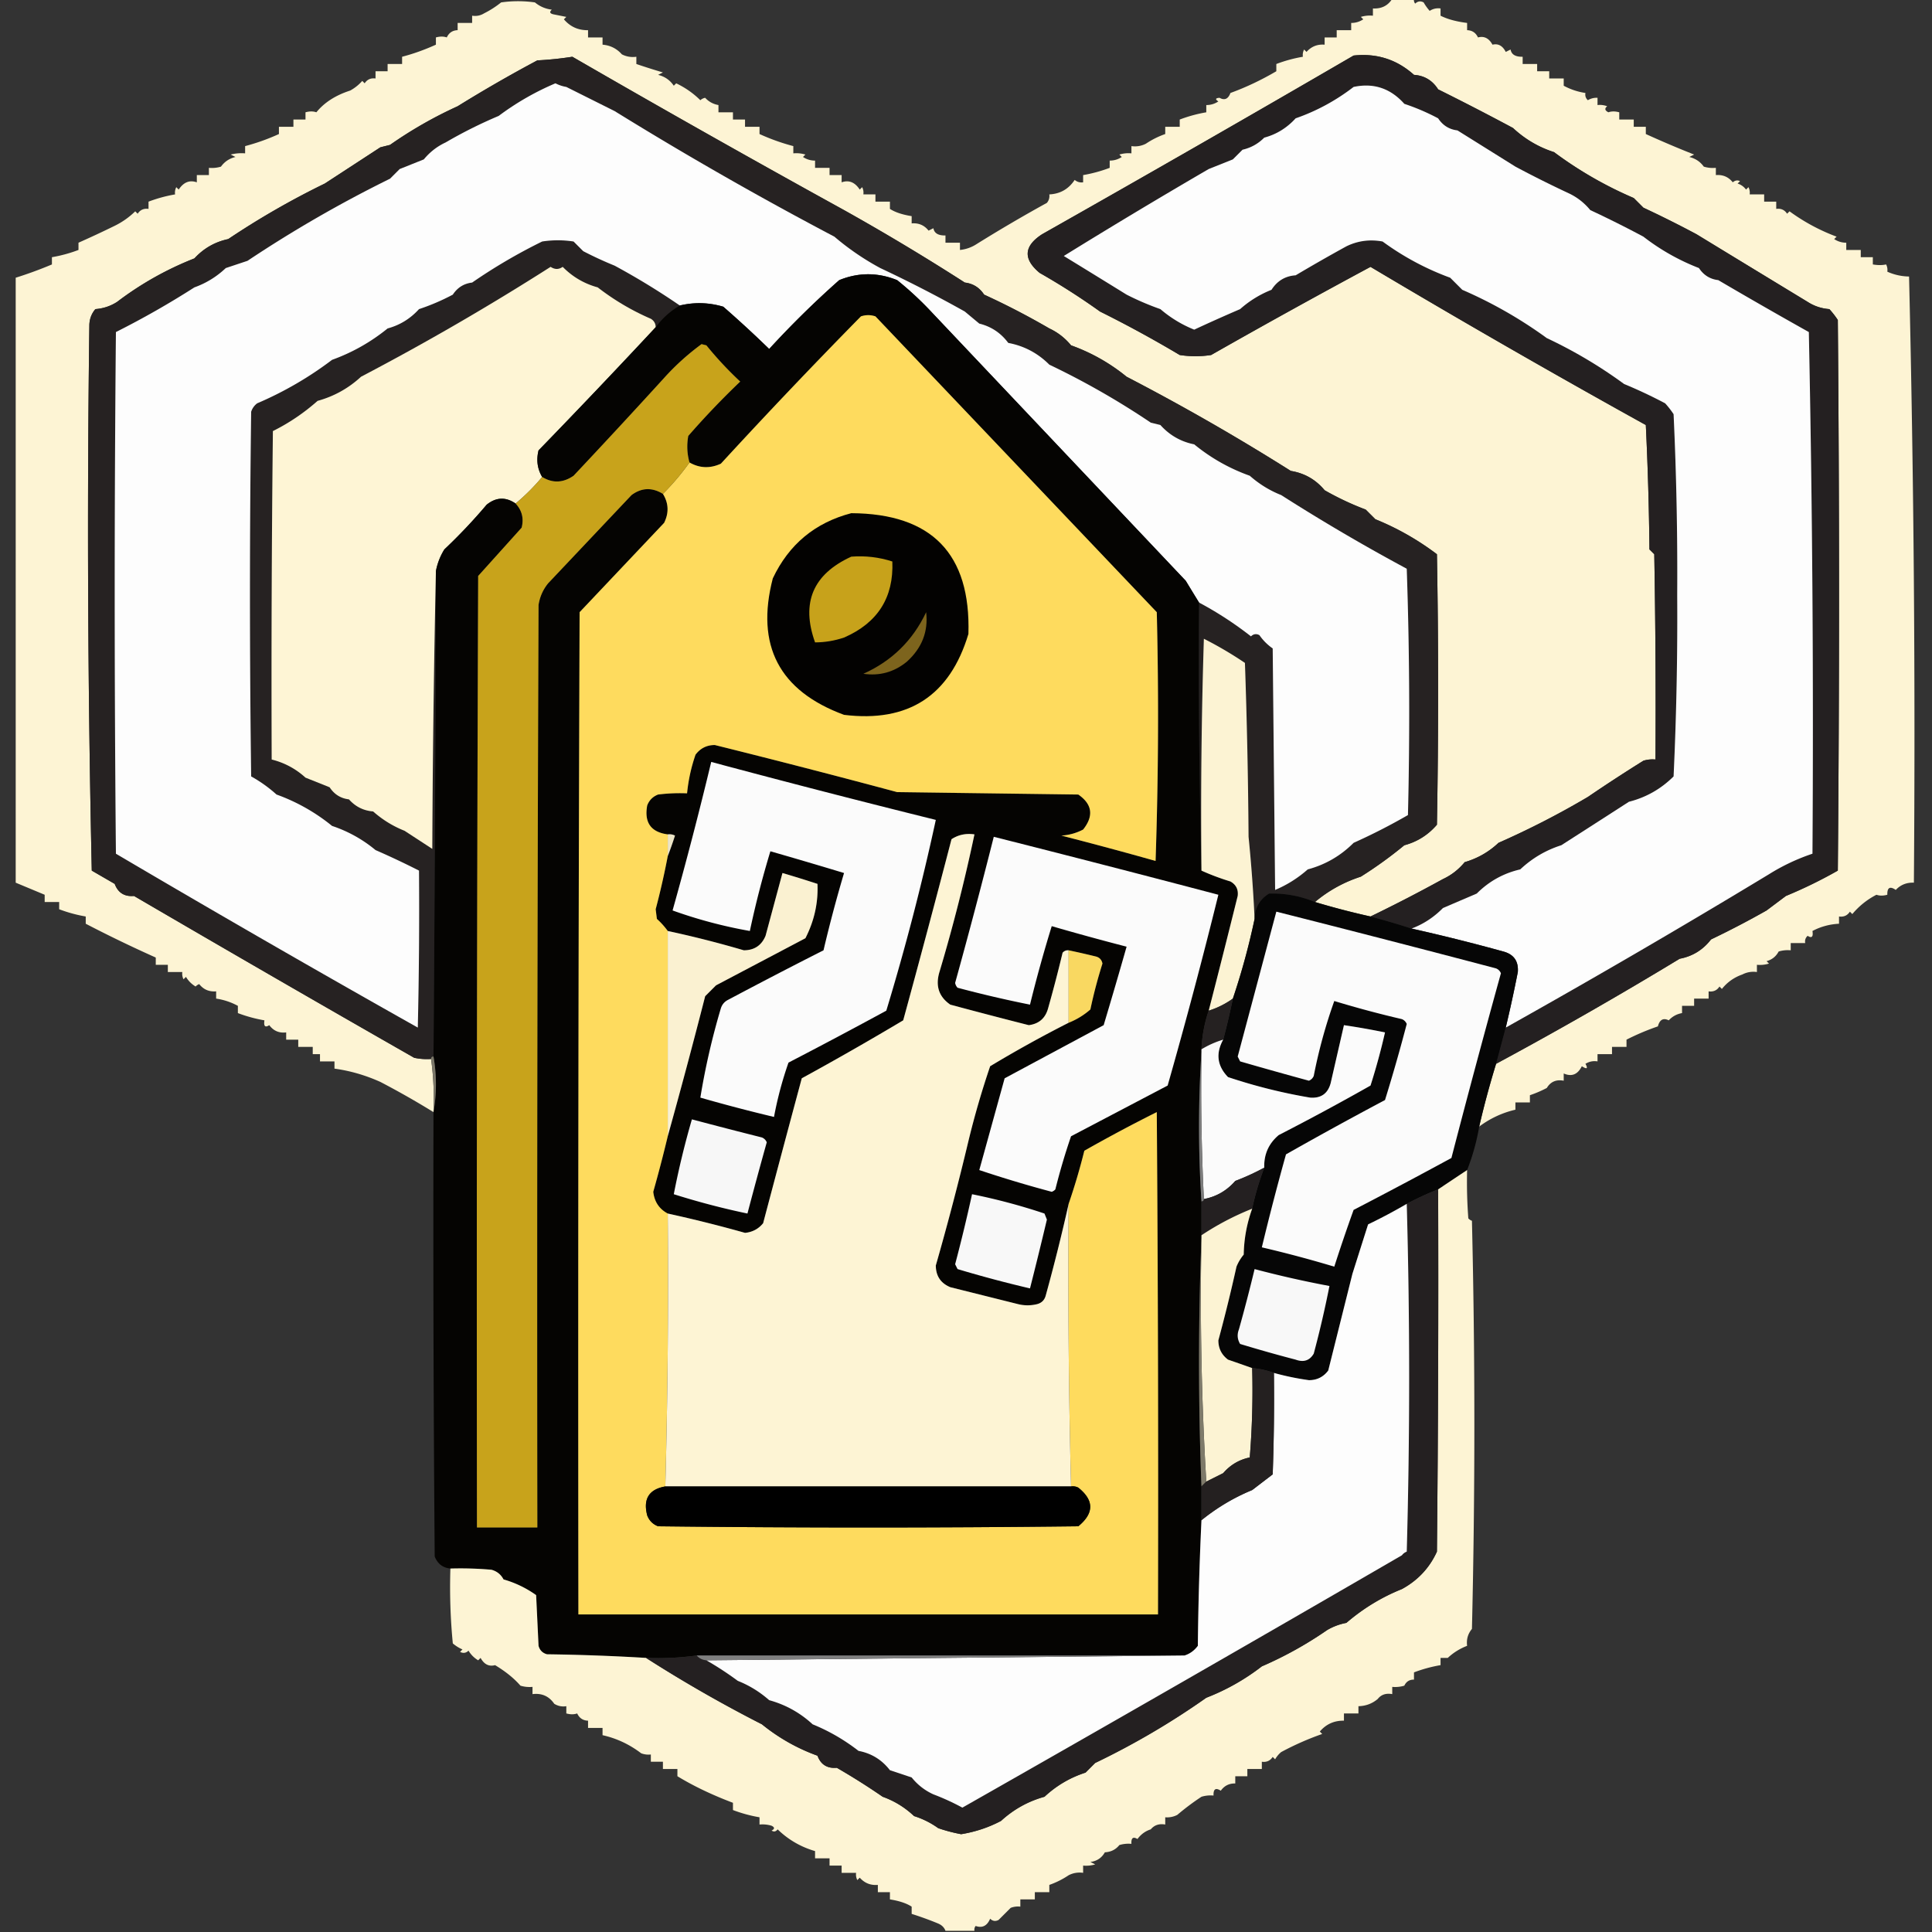 <?xml version="1.0" encoding="UTF-8"?><svg xmlns="http://www.w3.org/2000/svg" width="800" height="800" style="shape-rendering:geometricPrecision;text-rendering:geometricPrecision;image-rendering:optimizeQuality;fill-rule:evenodd;clip-rule:evenodd"><rect width="100%" height="100%" fill="#333333" stroke="none"/><path style="opacity:1" fill="#fdf4d4" d="M576.5-.5h9a2.429 2.429 0 0 0 .5 2c1.049-1.017 2.216-1.184 3.5-.5a20.495 20.495 0 0 0 2.5 3.5c1.356-.88 2.856-1.214 4.5-1v3c2.822 1.432 6.489 2.432 11 3v3c2.092.061 3.592 1.061 4.5 3 2.537-.677 4.537.323 6 3 2.361-.566 4.194.434 5.5 3l2-1c.35 2.067 2.017 3.067 5 3v3h6v3h5v3h6v3a27.247 27.247 0 0 0 9 3c-.219 1.175.114 2.175 1 3a6.846 6.846 0 0 1 4-1v3a8.435 8.435 0 0 1 4 .5c-1.154.914-.987 1.747.5 2.5 1.299-.466 2.799-.466 4.5 0v3h6v3h5v3a428.986 428.986 0 0 0 20 8.5l-2 1c2.522.61 4.522 1.943 6 4 1.634.493 3.301.66 5 .5v3c2.908-.238 5.242.762 7 3 .951-.826 1.951-.992 3-.5l-1 1a6.977 6.977 0 0 1 3.5 2.5l1-1c.483.948.649 1.948.5 3h6v3h5v3c1.951-.273 3.451.393 4.5 2l1-1c6 4.386 12.5 7.886 19.5 10.5l-1 1c1.525 1.009 3.192 1.509 5 1.5v3h6v3h5v3c2.041.354 3.874.354 5.5 0 .483.948.649 1.948.5 3 2.836 1.276 5.836 1.942 9 2a7971.884 7971.884 0 0 1 2 251c-3.013-.128-5.513.872-7.5 3-2.411-1.653-3.578-.987-3.5 2-1.701.466-3.201.466-4.5 0-3.844 1.975-7.177 4.642-10 8l-1-1c-1.049 1.607-2.549 2.273-4.5 2v3c-3.937.204-7.604 1.204-11 3 .381 2.442-.286 3.109-2 2-.886.825-1.219 1.825-1 3h-6v3a12.93 12.93 0 0 0-5 .5c-1.079 2.043-2.746 3.376-5 4l1 1a12.93 12.93 0 0 1-5 .5v3a9.86 9.86 0 0 0-6 1c-3.423 1.192-6.256 3.192-8.5 6l-1-1c-1.049 1.607-2.549 2.273-4.5 2v3h-6v3h-5v3c-2.185.388-4.018 1.388-5.5 3-2.278-1.12-3.778-.287-4.5 2.5a101.955 101.955 0 0 0-13 5.5v3h-6v3h-6v3c-1.788-.285-3.455.048-5 1 1.129 2.029.629 2.363-1.5 1-1.712 3.452-4.212 4.452-7.5 3v3c-3.096-.593-5.429.407-7 3a47.25 47.25 0 0 1-7 3v3h-6v3a39.986 39.986 0 0 0-15 7 372.998 372.998 0 0 1 7-26 1712.198 1712.198 0 0 0 76-43.5c5.325-1.003 9.658-3.67 13-8a377.475 377.475 0 0 0 23-12l8-6a190.921 190.921 0 0 0 21.5-10.5c.667-76 .667-152 0-228a36.078 36.078 0 0 0-3.5-4.5c-3.29-.253-6.29-1.253-9-3a29746.604 29746.604 0 0 1-46-28 457.332 457.332 0 0 0-22-11l-4-4a161.879 161.879 0 0 1-33-19c-6.4-2.062-12.067-5.396-17-10a1126.1 1126.1 0 0 0-31-16c-2.365-3.714-5.698-5.714-10-6-7.082-6.364-15.416-9.031-25-8a12271.425 12271.425 0 0 1-129 74c-7.588 4.924-7.921 10.257-1 16a287.246 287.246 0 0 1 25 16 496.946 496.946 0 0 1 33 18c4.333.667 8.667.667 13 0a3162.857 3162.857 0 0 1 66-36.5 4261.045 4261.045 0 0 0 114 65.5c.826 17.093 1.326 34.26 1.5 51.5l2 2c.5 28.331.667 56.665.5 85a12.93 12.93 0 0 0-5 .5 679.07 679.07 0 0 0-23 15 349.402 349.402 0 0 1-37 19c-4.015 3.785-8.681 6.452-14 8-2.508 3.042-5.508 5.376-9 7a641.124 641.124 0 0 1-30 15.5 322.632 322.632 0 0 1-23-6c5.609-4.712 11.943-8.212 19-10.5a172.26 172.26 0 0 0 18-13c5.35-1.428 9.85-4.261 13.5-8.5.667-37.333.667-74.667 0-112a111.89 111.89 0 0 0-25.5-14.5l-4-4a117.669 117.669 0 0 1-17-8c-3.671-4.417-8.338-7.083-14-8a928.605 928.605 0 0 0-68-39 77.598 77.598 0 0 0-23-13c-2.508-3.042-5.508-5.376-9-7a312.387 312.387 0 0 0-27-14c-1.918-2.928-4.585-4.594-8-5a952.444 952.444 0 0 0-50-30A6293.094 6293.094 0 0 1 237 23.5a138.219 138.219 0 0 1-14.5 1.5 583.354 583.354 0 0 0-33 19 175.013 175.013 0 0 0-28 16l-4 1-23 15a336.071 336.071 0 0 0-40 23c-5.503 1.171-10.17 3.837-14 8a133.395 133.395 0 0 0-32 18c-2.71 1.747-5.71 2.747-9 3-1.574 1.826-2.407 3.993-2.5 6.5a6458.19 6458.19 0 0 0 1 226l9.5 5.5c1.374 3.683 4.04 5.349 8 5a13376.247 13376.247 0 0 0 116 67c2.31.497 4.643.663 7 .5.992 7.148 1.325 14.481 1 22a352.105 352.105 0 0 0-22-12.5c-6.204-2.789-12.537-4.622-19-5.5v-3h-6v-3h-3v-3h-6v-3h-5v-3c-2.921.354-5.254-.646-7-3-1.714 1.109-2.381.442-2-2a58.97 58.97 0 0 1-11-3v-3a27.267 27.267 0 0 0-9-3v-3c-2.908.238-5.242-.762-7-3a3.647 3.647 0 0 0-1.5 1c-1.667-1-3-2.333-4-4l-1 1a4.932 4.932 0 0 1-.5-3h-6v-3h-5v-3a544.412 544.412 0 0 1-29-14v-3a58.967 58.967 0 0 1-11-3v-3h-6v-3c-4.013-1.674-8.013-3.341-12-5 .008-83.648.008-167.148 0-250.5a169.104 169.104 0 0 0 15-5.5v-3a58.967 58.967 0 0 0 11-3v-3a417.79 417.79 0 0 0 15-7 32.686 32.686 0 0 0 8.5-6l1 1c1.049-1.607 2.549-2.273 4.5-2v-3a59.029 59.029 0 0 1 11-3 4.932 4.932 0 0 1 .5-3l1 1c2.015-3.065 4.515-4.065 7.5-3v-3h5v-3c1.7.16 3.366-.007 5-.5 1.478-2.057 3.478-3.39 6-4l-2-1a18.436 18.436 0 0 1 6-.5v-3a87.51 87.51 0 0 0 14-5v-3h6v-3h5v-3c1.701-.466 3.201-.466 4.5 0 3.279-4.047 7.946-7.047 14-9a18.264 18.264 0 0 0 5-4l1 1c1.049-1.607 2.549-2.273 4.5-2v-3h5v-3h6v-3c4.612-1.195 9.279-2.862 14-5v-3c1.701-.466 3.201-.466 4.5 0 .908-1.939 2.408-2.939 4.5-3v-3h6v-3c1.788.285 3.455-.048 5-1a38.767 38.767 0 0 0 7-4.5 49.25 49.25 0 0 1 14 0c2.025 1.677 4.359 2.677 7 3-1.134 1.016-.801 1.683 1 2l5 1-1 1c2.622 3.073 5.955 4.573 10 4.5v3h6v3c3.191.262 5.858 1.596 8 4a9.864 9.864 0 0 0 6 1v3c3.58 1.22 7.247 2.386 11 3.5l-2 1c2.767.678 4.934 2.178 6.5 4.5l1-1c3.769 1.797 7.102 4.13 10 7a3.942 3.942 0 0 1 2-1c1.482 1.612 3.315 2.612 5.5 3v3h6v3h5v3h6v3a87.51 87.51 0 0 0 14 5v3c1.699-.16 3.366.007 5 .5l-1 1c1.525 1.009 3.192 1.509 5 1.5v3h6v3h5v3c2.985-1.065 5.485-.065 7.5 3l1-1c.483.948.649 1.948.5 3h5v3h6v3c2.133 1.386 5.133 2.386 9 3v3c2.908-.238 5.242.762 7 3l2-1c.35 2.067 2.017 3.067 5 3v3h6v3c2.516-.255 4.85-1.089 7-2.5a626.207 626.207 0 0 1 29-17c.837-1.011 1.17-2.178 1-3.5 4.493-.216 7.993-2.216 10.5-6 1.011.837 2.178 1.17 3.5 1v-3a59.031 59.031 0 0 0 11-3v-3c1.808.009 3.475-.491 5-1.5l-1-1a12.935 12.935 0 0 1 5-.5v-3a9.864 9.864 0 0 0 6-1 35.213 35.213 0 0 1 8-4v-3h6v-3a59.031 59.031 0 0 1 11-3v-3c1.808.009 3.475-.491 5-1.5-1.388-.89-1.222-1.39.5-1.5 2.071 1.167 3.571.5 4.5-2 6.434-2.343 12.767-5.343 19-9v-3a59.031 59.031 0 0 1 11-3 4.934 4.934 0 0 1 .5-3l1 1c1.995-2.247 4.495-3.247 7.5-3v-3h5v-3h6v-3c1.808.009 3.475-.491 5-1.5l-1-1a12.936 12.936 0 0 1 5-.5v-3c3.552.188 6.219-1.145 8-4Z"/><path style="opacity:1" fill="#242021" d="M619.5 440.5a2920.284 2920.284 0 0 0 4-15 3734.046 3734.046 0 0 0 109-63.5 84.545 84.545 0 0 1 18-8.5 7901.316 7901.316 0 0 0-1.5-216 2129.254 2129.254 0 0 1-37.5-21.5c-3.415-.406-6.082-2.072-8-5a91.311 91.311 0 0 1-23-13 457.332 457.332 0 0 0-22-11c-2.508-3.042-5.508-5.376-9-7a457.332 457.332 0 0 1-22-11l-24-15c-3.415-.406-6.082-2.072-8-5a90.401 90.401 0 0 0-14-6c-5.722-6.435-12.722-8.768-21-7-7.36 5.663-15.36 9.996-24 13-3.619 3.977-7.952 6.644-13 8-2.537 2.546-5.537 4.212-9 5l-4 4-10 4a2551.356 2551.356 0 0 0-60 36 7185.005 7185.005 0 0 1 26 16 114.065 114.065 0 0 0 14 6c4.2 3.6 8.867 6.433 14 8.5a684.54 684.54 0 0 1 19-8.5 43.593 43.593 0 0 1 13-8c2.365-3.714 5.698-5.714 10-6a705.673 705.673 0 0 1 21-12c4.719-2.307 9.719-2.974 15-2a113.107 113.107 0 0 0 28 15l5 5a182.852 182.852 0 0 1 35 20 193.115 193.115 0 0 1 32 19 197.694 197.694 0 0 1 17 8 36.078 36.078 0 0 1 3.5 4.5 1422.198 1422.198 0 0 1 1.5 75c.158 25.085-.342 50.085-1.5 75-5.218 5.192-11.384 8.692-18.5 10.5a12318.477 12318.477 0 0 1-28 18c-6.381 2.027-12.048 5.361-17 10-6.943 1.604-12.943 4.937-18 10-4.657 1.994-9.323 3.994-14 6-3.798 3.849-8.131 6.682-13 8.5a336.346 336.346 0 0 0-17-5 641.124 641.124 0 0 0 30-15.5c3.492-1.624 6.492-3.958 9-7 5.319-1.548 9.985-4.215 14-8a349.402 349.402 0 0 0 37-19 679.07 679.07 0 0 1 23-15 12.93 12.93 0 0 1 5-.5c.167-28.335 0-56.669-.5-85l-2-2c-.174-17.24-.674-34.407-1.5-51.5a4261.045 4261.045 0 0 1-114-65.5 3162.857 3162.857 0 0 0-66 36.5 42.479 42.479 0 0 1-13 0 496.946 496.946 0 0 0-33-18 287.246 287.246 0 0 0-25-16c-6.921-5.743-6.588-11.076 1-16a12271.425 12271.425 0 0 0 129-74c9.584-1.031 17.918 1.636 25 8 4.302.286 7.635 2.286 10 6a1126.1 1126.1 0 0 1 31 16c4.933 4.604 10.6 7.938 17 10a161.879 161.879 0 0 0 33 19l4 4a457.332 457.332 0 0 1 22 11 29746.604 29746.604 0 0 0 46 28c2.71 1.747 5.71 2.747 9 3a36.078 36.078 0 0 1 3.5 4.5c.667 76 .667 152 0 228a190.921 190.921 0 0 1-21.5 10.5l-8 6a377.475 377.475 0 0 1-23 12c-3.342 4.33-7.675 6.997-13 8a1712.198 1712.198 0 0 1-76 43.5Z"/><path style="opacity:1" fill="#262222" d="M544.5 373.5c-6.072-2.514-12.405-3.681-19-3.5-3.895 2.4-5.895 5.9-6 10.5a625.229 625.229 0 0 0-2.5-34 2595.272 2595.272 0 0 0-1.5-72 156.81 156.81 0 0 0-17-10 2304.95 2304.95 0 0 0-1 96 3571.05 3571.05 0 0 1-1-111 147.114 147.114 0 0 1 21.5 14c1.049-1.017 2.216-1.184 3.5-.5 1.5 2.167 3.333 4 5.5 5.5l1 100a48.835 48.835 0 0 0 13.5-8.5c7.294-1.951 13.627-5.617 19-11a249.84 249.84 0 0 0 22.5-11.5c.833-34.005.667-68.005-.5-102a803.828 803.828 0 0 1-52-30.5c-4.758-1.884-9.092-4.551-13-8-8.449-3.02-16.115-7.353-23-13-5.521-1.096-10.187-3.762-14-8l-4-1a327.567 327.567 0 0 0-42-24c-4.758-4.768-10.425-7.768-17-9-3.065-4.125-7.065-6.791-12-8l-6-5a546.6 546.6 0 0 0-35-18 108.394 108.394 0 0 1-19-13 1516.16 1516.16 0 0 1-91-52l-20-10a15.28 15.28 0 0 1-4.5-1.5A112.066 112.066 0 0 0 206.5 48a190.467 190.467 0 0 0-22 11c-3.492 1.624-6.492 3.958-9 7l-10 4-4 4a520.666 520.666 0 0 0-59 34l-9 3c-3.796 3.592-8.13 6.259-13 8A361.546 361.546 0 0 1 48 137.5c-.667 72-.667 144 0 216a7214.146 7214.146 0 0 0 125 72c.5-21.664.667-43.331.5-65a340.197 340.197 0 0 0-18-8.5 55.63 55.63 0 0 0-18-10 78.488 78.488 0 0 0-23-13 56.965 56.965 0 0 0-10.5-7.5 5697.651 5697.651 0 0 1 0-151 6.978 6.978 0 0 1 2.5-3.5 146.497 146.497 0 0 0 31-18c8.372-3.019 16.038-7.352 23-13 5.093-1.382 9.426-4.049 13-8a90.42 90.42 0 0 0 14-6c1.918-2.928 4.585-4.594 8-5a226.438 226.438 0 0 1 29-17 42.498 42.498 0 0 1 13 0l4 4a154.79 154.79 0 0 0 13 6 297.673 297.673 0 0 1 27 16.5 32.255 32.255 0 0 0-10 9c-.011-1.517-.677-2.684-2-3.5a101.617 101.617 0 0 1-22-13c-5.603-1.533-10.436-4.366-14.5-8.5-1.604 1.149-3.27 1.149-5 0a1068.258 1068.258 0 0 1-78.5 45.5c-5.201 4.797-11.201 8.13-18 10-5.669 5.02-11.836 9.187-18.5 12.5-.5 45.332-.667 90.665-.5 136 5.301 1.324 9.968 3.824 14 7.5l10 4c1.918 2.928 4.585 4.594 8 5 2.674 3.012 6.007 4.678 10 5 3.908 3.449 8.242 6.116 13 8l11.5 7.5c.167-38.502.667-76.836 1.5-115-.155 67.001-.489 134.001-1 201-.667 0-1 .333-1 1a24.935 24.935 0 0 1-7-.5 13376.247 13376.247 0 0 1-116-67c-3.96.349-6.626-1.317-8-5l-9.5-5.5a6458.19 6458.19 0 0 1-1-226c.093-2.507.926-4.674 2.5-6.5 3.29-.253 6.29-1.253 9-3a133.395 133.395 0 0 1 32-18c3.83-4.163 8.497-6.829 14-8a336.071 336.071 0 0 1 40-23l23-15 4-1a175.013 175.013 0 0 1 28-16 583.354 583.354 0 0 1 33-19c4.872-.246 9.705-.746 14.5-1.5A6293.094 6293.094 0 0 0 349.5 87a952.444 952.444 0 0 1 50 30c3.415.406 6.082 2.072 8 5a312.387 312.387 0 0 1 27 14c3.492 1.624 6.492 3.958 9 7a77.598 77.598 0 0 1 23 13 928.605 928.605 0 0 1 68 39c5.662.917 10.329 3.583 14 8a117.669 117.669 0 0 0 17 8l4 4a111.89 111.89 0 0 1 25.5 14.5c.667 37.333.667 74.667 0 112-3.65 4.239-8.15 7.072-13.5 8.5a172.26 172.26 0 0 1-18 13c-7.057 2.288-13.391 5.788-19 10.5Z"/><path style="opacity:1" fill="#fdfdfd" d="M496.5 249.5a1596.333 1596.333 0 0 1-5.5-9l-105-111a138.27 138.27 0 0 0-14.5-13.5c-8.041-3.244-16.041-3.244-24 0a389.836 389.836 0 0 0-29 28.5 469.398 469.398 0 0 0-19-17.5c-5.965-1.77-11.965-1.937-18-.5a297.673 297.673 0 0 0-27-16.5 154.79 154.79 0 0 1-13-6l-4-4a42.498 42.498 0 0 0-13 0 226.438 226.438 0 0 0-29 17c-3.415.406-6.082 2.072-8 5a90.42 90.42 0 0 1-14 6c-3.574 3.951-7.907 6.618-13 8-6.962 5.648-14.628 9.981-23 13a146.497 146.497 0 0 1-31 18 6.978 6.978 0 0 0-2.5 3.5 5697.651 5697.651 0 0 0 0 151 56.965 56.965 0 0 1 10.5 7.5 78.488 78.488 0 0 1 23 13 55.63 55.63 0 0 1 18 10 340.197 340.197 0 0 1 18 8.5c.167 21.669 0 43.336-.5 65a7214.146 7214.146 0 0 1-125-72c-.667-72-.667-144 0-216A361.546 361.546 0 0 0 80.5 119c4.87-1.741 9.204-4.408 13-8l9-3a520.666 520.666 0 0 1 59-34l4-4 10-4c2.508-3.042 5.508-5.376 9-7a190.467 190.467 0 0 1 22-11A112.066 112.066 0 0 1 230 34.5a15.28 15.28 0 0 0 4.5 1.5l20 10a1516.16 1516.16 0 0 0 91 52 108.394 108.394 0 0 0 19 13 546.6 546.6 0 0 1 35 18l6 5c4.935 1.209 8.935 3.875 12 8 6.575 1.232 12.242 4.232 17 9a327.567 327.567 0 0 1 42 24l4 1c3.813 4.238 8.479 6.904 14 8 6.885 5.647 14.551 9.98 23 13 3.908 3.449 8.242 6.116 13 8a803.828 803.828 0 0 0 52 30.5 1734.395 1734.395 0 0 1 .5 102 249.84 249.84 0 0 1-22.5 11.5c-5.373 5.383-11.706 9.049-19 11a48.835 48.835 0 0 1-13.5 8.5l-1-100c-2.167-1.5-4-3.333-5.5-5.5-1.284-.684-2.451-.517-3.5.5a147.114 147.114 0 0 0-21.5-14Z"/><path style="opacity:1" fill="#fdfdfd" d="M623.5 425.5a572.953 572.953 0 0 0 5-23c.333-4.505-1.667-7.339-6-8.5a794.329 794.329 0 0 0-38-9.5c4.869-1.818 9.202-4.651 13-8.5 4.677-2.006 9.343-4.006 14-6 5.057-5.063 11.057-8.396 18-10 4.952-4.639 10.619-7.973 17-10 9.313-5.969 18.646-11.969 28-18 7.116-1.808 13.282-5.308 18.5-10.5a1422.198 1422.198 0 0 0 1.5-75c.158-25.085-.342-50.085-1.5-75a36.078 36.078 0 0 0-3.5-4.5 197.694 197.694 0 0 0-17-8 193.115 193.115 0 0 0-32-19 182.852 182.852 0 0 0-35-20l-5-5a113.107 113.107 0 0 1-28-15c-5.281-.974-10.281-.307-15 2a705.673 705.673 0 0 0-21 12c-4.302.286-7.635 2.286-10 6a43.593 43.593 0 0 0-13 8 684.54 684.54 0 0 0-19 8.5 50.162 50.162 0 0 1-14-8.5 114.065 114.065 0 0 1-14-6 7185.005 7185.005 0 0 0-26-16 2551.356 2551.356 0 0 1 60-36l10-4 4-4c3.463-.788 6.463-2.454 9-5 5.048-1.356 9.381-4.023 13-8 8.64-3.004 16.64-7.337 24-13 8.278-1.768 15.278.565 21 7a90.401 90.401 0 0 1 14 6c1.918 2.928 4.585 4.594 8 5l24 15a457.332 457.332 0 0 0 22 11c3.492 1.624 6.492 3.958 9 7a457.332 457.332 0 0 1 22 11 91.311 91.311 0 0 0 23 13c1.918 2.928 4.585 4.594 8 5a2129.254 2129.254 0 0 0 37.5 21.5 7901.316 7901.316 0 0 1 1.5 216 84.545 84.545 0 0 0-18 8.5 3734.046 3734.046 0 0 1-109 63.5Z"/><path style="opacity:1" fill="#fef5d5" d="M271.5 135.5a3442.901 3442.901 0 0 1-48.5 51c-.987 3.975-.487 7.641 1.5 11a85.693 85.693 0 0 1-11 11c-4.098-2.82-8.098-2.653-12 .5a228.489 228.489 0 0 1-17.5 18.5 25.93 25.93 0 0 0-3.5 9 6577.364 6577.364 0 0 0-1.5 115l-11.5-7.5c-4.758-1.884-9.092-4.551-13-8-3.993-.322-7.326-1.988-10-5-3.415-.406-6.082-2.072-8-5l-10-4c-4.032-3.676-8.699-6.176-14-7.5-.167-45.335 0-90.668.5-136 6.664-3.313 12.831-7.48 18.5-12.5 6.799-1.87 12.799-5.203 18-10a1068.258 1068.258 0 0 0 78.5-45.5c1.73 1.149 3.396 1.149 5 0 4.064 4.134 8.897 6.967 14.5 8.5a101.617 101.617 0 0 0 22 13c1.323.816 1.989 1.983 2 3.5Z"/><path style="opacity:.998" fill="#050402" d="M496.5 249.5a3571.05 3571.05 0 0 0 1 111 98.777 98.777 0 0 0 12 4.5c2.333 1.333 3.333 3.333 3 6a5770.366 5770.366 0 0 1-12 47.5c-1.746 5.072-2.746 10.405-3 16v1a481.12 481.12 0 0 0 0 62v15a1326.956 1326.956 0 0 0 0 103v14a1405.288 1405.288 0 0 0-1.5 52c-1.451 1.964-3.284 3.297-5.5 4h-202a116.8 116.8 0 0 1-21 1 880.902 880.902 0 0 0-41-1.5c-1.833-.5-3-1.667-3.5-3.5l-1-21a44.11 44.11 0 0 0-13.5-6.5c-1.083-2.056-2.75-3.389-5-4a145.053 145.053 0 0 0-17-.5c-3.142-.299-5.309-1.966-6.5-5-.5-61.332-.667-122.666-.5-184a66.641 66.641 0 0 0 0-23c.511-66.999.845-133.999 1-201a25.93 25.93 0 0 1 3.5-9 228.489 228.489 0 0 0 17.5-18.5c3.902-3.153 7.902-3.32 12-.5 2.643 2.84 3.476 6.173 2.5 10l-18 20c-.5 131.333-.667 262.666-.5 394h25c-.167-127.334 0-254.667.5-382 .521-3.374 1.854-6.374 4-9l34.5-36.5c4.17-3.091 8.504-3.258 13-.5 2.38 3.856 2.546 7.856.5 12l-35 37c-.5 138.333-.667 276.666-.5 415h240c.167-69.334 0-138.667-.5-208a643.659 643.659 0 0 0-30 16 260.17 260.17 0 0 1-6.5 22 791.034 791.034 0 0 1-9.5 38c-.5 1.833-1.667 3-3.5 3.5a16.242 16.242 0 0 1-8 0l-28-7c-3.982-1.653-5.982-4.653-6-9a1177.502 1177.502 0 0 0 13.5-51.5 357.41 357.41 0 0 1 9-31 513.977 513.977 0 0 1 32.5-18 30.995 30.995 0 0 0 9-5.5 199.027 199.027 0 0 1 5-19c-.32-1.653-1.32-2.653-3-3-3.671-.9-7.337-1.734-11-2.5-.996-.086-1.829.248-2.5 1a582.046 582.046 0 0 1-6 23c-1.116 4.116-3.782 6.449-8 7a2342.527 2342.527 0 0 1-32.5-8.5c-4.723-3.254-6.223-7.754-4.5-13.5a713.317 713.317 0 0 0 14.5-57c-3.53-.511-6.696.156-9.5 2a6186.115 6186.115 0 0 1-20 75 1297.793 1297.793 0 0 1-42 24 13963.26 13963.26 0 0 0-16 60c-1.921 2.367-4.421 3.7-7.5 4a560.793 560.793 0 0 0-32-8c-3.54-1.89-5.54-4.89-6-9a584.935 584.935 0 0 0 6-23 2801.011 2801.011 0 0 0 15.5-58l4.5-4.5 37-19.5c3.672-7.175 5.339-14.675 5-22.5a485.463 485.463 0 0 0-14.5-4.5l-7 26c-1.651 3.979-4.651 5.979-9 6a435.657 435.657 0 0 0-31.5-8 31.447 31.447 0 0 0-4.5-5l-.5-4a323.479 323.479 0 0 0 5-22 138.165 138.165 0 0 0 3-8.5 4.934 4.934 0 0 0-3-.5c-6.972-.917-9.806-4.917-8.5-12 .833-2.167 2.333-3.667 4.5-4.5a72.367 72.367 0 0 1 12-.5 69.328 69.328 0 0 1 3.5-16c2-2.667 4.667-4 8-4a4170.926 4170.926 0 0 1 75.5 19.5l75 1c5.809 4.027 6.475 8.86 2 14.5a22.127 22.127 0 0 1-9 2.5 1684.086 1684.086 0 0 1 39 10.5 1768.561 1768.561 0 0 0 .5-103L362.5 131c-2-.667-4-.667-6 0a2494.965 2494.965 0 0 0-58 61c-4.475 2.061-8.808 1.895-13-.5-1.011-3.612-1.178-7.279-.5-11a341.539 341.539 0 0 1 21.5-22.5 148.31 148.31 0 0 1-14-15l-2-.5a101.815 101.815 0 0 0-15.5 14 3392.746 3392.746 0 0 1-37.5 40.5c-4.346 2.989-8.679 3.155-13 .5-1.987-3.359-2.487-7.025-1.5-11a3442.901 3442.901 0 0 0 48.5-51 32.255 32.255 0 0 1 10-9c6.035-1.437 12.035-1.27 18 .5a469.398 469.398 0 0 1 19 17.5 389.836 389.836 0 0 1 29-28.5c7.959-3.244 15.959-3.244 24 0a138.27 138.27 0 0 1 14.5 13.5l105 111c1.859 3.064 3.692 6.064 5.5 9Z"/><path style="opacity:1" fill="#fedb5e" d="M276.5 345.5v9a323.479 323.479 0 0 1-5 22l.5 4a31.447 31.447 0 0 1 4.5 5v85a584.935 584.935 0 0 1-6 23c.46 4.11 2.46 7.11 6 9 .327 37.739-.007 75.406-1 113-6.767 1.182-9.267 5.182-7.5 12 .833 2.167 2.333 3.667 4.5 4.5 58 .667 116 .667 174 0 6.577-5.414 6.577-10.747 0-16a4.934 4.934 0 0 0-3-.5 3451.565 3451.565 0 0 1-1-117 260.17 260.17 0 0 0 6.5-22 643.659 643.659 0 0 1 30-16c.5 69.333.667 138.666.5 208h-240c-.167-138.334 0-276.667.5-415l35-37c2.046-4.144 1.88-8.144-.5-12a101.669 101.669 0 0 0 11-13c4.192 2.395 8.525 2.561 13 .5a2494.965 2494.965 0 0 1 58-61c2-.667 4-.667 6 0L479 253.5c.833 34.338.667 68.672-.5 103a1684.086 1684.086 0 0 0-39-10.5 22.127 22.127 0 0 0 9-2.5c4.475-5.64 3.809-10.473-2-14.5l-75-1a4170.926 4170.926 0 0 0-75.5-19.5c-3.333 0-6 1.333-8 4a69.328 69.328 0 0 0-3.5 16 72.367 72.367 0 0 0-12 .5c-2.167.833-3.667 2.333-4.5 4.5-1.306 7.083 1.528 11.083 8.5 12Z"/><path style="opacity:1" fill="#c8a31b" d="M285.5 191.5a101.669 101.669 0 0 1-11 13c-4.496-2.758-8.83-2.591-13 .5L227 241.5c-2.146 2.626-3.479 5.626-4 9-.5 127.333-.667 254.666-.5 382h-25c-.167-131.334 0-262.667.5-394l18-20c.976-3.827.143-7.16-2.5-10a85.693 85.693 0 0 0 11-11c4.321 2.655 8.654 2.489 13-.5a3392.746 3392.746 0 0 0 37.5-40.5 101.815 101.815 0 0 1 15.5-14l2 .5a148.31 148.31 0 0 0 14 15 341.539 341.539 0 0 0-21.5 22.5c-.678 3.721-.511 7.388.5 11Z"/><path style="opacity:1" fill="#030201" d="M352.5 212.5c33.341.173 49.508 16.839 48.5 50-7.688 25.601-24.854 36.768-51.5 33.5-26.86-9.9-36.693-28.734-29.5-56.5 6.659-14.073 17.493-23.073 32.5-27Z"/><path style="opacity:1" fill="#c7a21b" d="M352.5 230.5c5.828-.45 11.495.216 17 2 .605 14.927-6.061 25.427-20 31.5-3.946 1.324-7.946 1.991-12 2-5.883-16.403-.883-28.236 15-35.5Z"/><path style="opacity:1" fill="#7d641d" d="M383.5 253.5c.934 7.993-1.732 14.826-8 20.5-5.281 4.317-11.281 5.983-18 5 11.801-5.301 20.467-13.801 26-25.5Z"/><path style="opacity:1" fill="#fcf3d3" d="M519.5 380.5a290.611 290.611 0 0 1-9 33 35.17 35.17 0 0 1-10 5 5770.366 5770.366 0 0 0 12-47.5c.333-2.667-.667-4.667-3-6a98.777 98.777 0 0 1-12-4.5c-.333-32.007 0-64.007 1-96a156.81 156.81 0 0 1 17 10 2595.272 2595.272 0 0 1 1.5 72 625.229 625.229 0 0 1 2.5 34Z"/><path style="opacity:1" fill="#fbfbfb" d="M294.5 315.5a5000.015 5000.015 0 0 0 93 24 997.749 997.749 0 0 1-20.5 79 2341.513 2341.513 0 0 1-40.5 21.5 152.54 152.54 0 0 0-6 22.5 683.218 683.218 0 0 1-30.5-8 296.383 296.383 0 0 1 8.5-37c.51-1.588 1.51-2.755 3-3.5a2224.914 2224.914 0 0 1 39.5-20.5 564.867 564.867 0 0 1 8.5-32 2126.874 2126.874 0 0 0-30.5-9 398.981 398.981 0 0 0-8.5 33 193.636 193.636 0 0 1-32-8.5 1663.43 1663.43 0 0 0 16-61.5Z"/><path style="opacity:1" fill="#ede5c7" d="M276.5 345.5a4.934 4.934 0 0 1 3 .5 138.165 138.165 0 0 1-3 8.5v-9Z"/><path style="opacity:1" fill="#fdf4d4" d="M442.5 393.5v30a513.977 513.977 0 0 0-32.5 18 357.41 357.41 0 0 0-9 31 1177.502 1177.502 0 0 1-13.5 51.5c.018 4.347 2.018 7.347 6 9l28 7c2.667.667 5.333.667 8 0 1.833-.5 3-1.667 3.5-3.5a791.034 791.034 0 0 0 9.5-38c-.327 39.073.006 78.073 1 117h-168a3221.987 3221.987 0 0 0 1-113 560.793 560.793 0 0 1 32 8c3.079-.3 5.579-1.633 7.5-4a13963.26 13963.26 0 0 1 16-60 1297.793 1297.793 0 0 0 42-24 6186.115 6186.115 0 0 0 20-75c2.804-1.844 5.97-2.511 9.5-2a713.317 713.317 0 0 1-14.5 57c-1.723 5.746-.223 10.246 4.5 13.5a2342.527 2342.527 0 0 0 32.5 8.5c4.218-.551 6.884-2.884 8-7a582.046 582.046 0 0 0 6-23c.671-.752 1.504-1.086 2.5-1Z"/><path style="opacity:1" fill="#fbfbfb" d="M411.5 346.5a9480.803 9480.803 0 0 1 93 24 2297.682 2297.682 0 0 1-21 79l-40 21a267.456 267.456 0 0 0-6.5 22 3.647 3.647 0 0 1-1.5 1 502.325 502.325 0 0 1-30-9l10.5-38c13.635-7.319 27.302-14.652 41-22a2395.468 2395.468 0 0 0 9.5-32.5 1062.486 1062.486 0 0 1-31-8.5 579.785 579.785 0 0 0-9 32.5 485.467 485.467 0 0 1-30-7 3.943 3.943 0 0 1-1-2 2693.515 2693.515 0 0 0 16-60.5Z"/><path style="opacity:1" fill="#faf1d1" d="M276.5 470.5v-85a435.657 435.657 0 0 1 31.5 8c4.349-.021 7.349-2.021 9-6l7-26a485.463 485.463 0 0 1 14.5 4.5c.339 7.825-1.328 15.325-5 22.5l-37 19.5-4.5 4.5a2801.011 2801.011 0 0 1-15.5 58Z"/><path style="opacity:.998" fill="#060606" d="M544.5 373.5a322.632 322.632 0 0 0 23 6 336.346 336.346 0 0 1 17 5 794.329 794.329 0 0 1 38 9.5c4.333 1.161 6.333 3.995 6 8.5a572.953 572.953 0 0 1-5 23 2920.284 2920.284 0 0 1-4 15 372.998 372.998 0 0 0-7 26 89.944 89.944 0 0 1-5 18 3571.16 3571.16 0 0 0-12 8 116.605 116.605 0 0 0-13 6 228.198 228.198 0 0 1-16 8.5c-2.164 6.801-4.33 13.635-6.5 20.5l-10 40c-2 2.667-4.667 4-8 4a111.984 111.984 0 0 1-14.5-3 33.691 33.691 0 0 0-9-2 944.774 944.774 0 0 0-10-3.5c-2.667-2-4-4.667-4-8a678.572 678.572 0 0 0 7.5-30.5 18.924 18.924 0 0 1 3-5c.12-6.562 1.287-12.895 3.5-19 1.133-5.48 2.8-11.146 5-17-.172-5.497 1.828-9.997 6-13.5a1036.794 1036.794 0 0 0 38-20.5 267.732 267.732 0 0 0 6-22 306.322 306.322 0 0 0-17-3c-1.822 7.96-3.656 15.96-5.5 24-1.161 4.333-3.995 6.333-8.5 6a226.168 226.168 0 0 1-34-8.5c-4.49-4.63-5.157-9.797-2-15.5a314.37 314.37 0 0 0 4-17 290.611 290.611 0 0 0 9-33c.105-4.6 2.105-8.1 6-10.5 6.595-.181 12.928.986 19 3.5Z"/><path style="opacity:1" fill="#fbfbfb" d="M528.5 377.5a9130.27 9130.27 0 0 1 91 23.5c.928.388 1.595 1.055 2 2a4943.571 4943.571 0 0 0-20.5 76.5 2341.513 2341.513 0 0 1-40.5 21.5 711.605 711.605 0 0 0-8 23.5 498.018 498.018 0 0 0-30-8 1088.54 1088.54 0 0 1 10-38.5 1661.4 1661.4 0 0 1 41-22.5 732.915 732.915 0 0 0 9-31.5c-.405-.945-1.072-1.612-2-2a433.181 433.181 0 0 1-28-7.5 213.342 213.342 0 0 0-8.5 31c-.388.928-1.055 1.595-2 2a1798.12 1798.12 0 0 1-28.5-8l-1-2c5.341-20.035 10.675-40.035 16-60Z"/><path style="opacity:1" fill="#f9d861" d="M442.5 393.5c3.663.766 7.329 1.6 11 2.5 1.68.347 2.68 1.347 3 3a199.027 199.027 0 0 0-5 19 30.995 30.995 0 0 1-9 5.5v-30Z"/><path style="opacity:1" fill="#252121" d="M510.5 413.5a314.37 314.37 0 0 1-4 17 38.525 38.525 0 0 0-9 4c.254-5.595 1.254-10.928 3-16a35.17 35.17 0 0 0 10-5Z"/><path style="opacity:1" fill="#fbfbfb" d="M523.5 483.5a98.758 98.758 0 0 1-12 5.5c-3.512 4.031-7.845 6.531-13 7.5a931.31 931.31 0 0 1-1-61v-1a38.525 38.525 0 0 1 9-4c-3.157 5.703-2.49 10.87 2 15.5a226.168 226.168 0 0 0 34 8.5c4.505.333 7.339-1.667 8.5-6 1.844-8.04 3.678-16.04 5.5-24 5.693.84 11.36 1.84 17 3a267.732 267.732 0 0 1-6 22 1036.794 1036.794 0 0 1-38 20.5c-4.172 3.503-6.172 8.003-6 13.5Z"/><path style="opacity:1" fill="#7d7d7d" d="M497.5 435.5a931.31 931.31 0 0 0 1 61c0 .667-.333 1-1 1a481.12 481.12 0 0 1 0-62Z"/><path style="opacity:1" fill="#7b7768" d="M178.5 438.5c0-.667.333-1 1-1a66.641 66.641 0 0 1 0 23c.325-7.519-.008-14.852-1-22Z"/><path style="opacity:1" fill="#f7f7f7" d="M286.5 463.5a2278.743 2278.743 0 0 0 29 7.5c.928.388 1.595 1.055 2 2a1962.827 1962.827 0 0 0-8 29.5 315.278 315.278 0 0 1-30.5-8 349.253 349.253 0 0 1 7.5-31Z"/><path style="opacity:1" fill="#242021" d="M523.5 483.5c-2.2 5.854-3.867 11.52-5 17a113.463 113.463 0 0 0-21 11v-14c.667 0 1-.333 1-1 5.155-.969 9.488-3.469 13-7.5a98.758 98.758 0 0 0 12-5.5Z"/><path style="opacity:1" fill="#fdf4d4" d="M607.5 484.5c-.166 6.675 0 13.342.5 20 .414.457.914.791 1.5 1a3571.518 3571.518 0 0 1 0 169c-1.671 2.01-2.338 4.343-2 7-3.064 1.19-5.731 2.857-8 5h-3v3a58.97 58.97 0 0 0-11 3v3c-1.859-.039-3.192.794-4 2.5a12.93 12.93 0 0 1-5 .5v3c-2.582-.475-4.582.192-6 2-2.281 1.928-4.947 2.928-8 3v3h-6v3c-4.045-.073-7.378 1.427-10 4.5l1 1a118.288 118.288 0 0 0-17 7.5 10.756 10.756 0 0 0-2.5 3l-1-1c-1.049 1.607-2.549 2.273-4.5 2v3h-6v3h-5v3c-2.524-.071-4.524.929-6 3-2.12-1.372-3.12-.705-3 2a12.93 12.93 0 0 0-5 .5 101.657 101.657 0 0 0-10 7.5 9.108 9.108 0 0 1-5 1v3c-2.51-.446-4.51.22-6 2-2.216.703-4.049 2.036-5.5 4-1.813-1.109-2.646-.442-2.5 2a12.93 12.93 0 0 0-5 .5c-1.497 1.871-3.497 2.871-6 3-1.307 2.324-3.307 3.657-6 4l2 1a12.93 12.93 0 0 1-5 .5v3a9.86 9.86 0 0 0-6 1 35.217 35.217 0 0 1-8 4v3h-6v3h-6v3a8.43 8.43 0 0 0-4 .5l-5 5c-1.284.684-2.451.517-3.5-.5-1.263 2.968-3.263 3.968-6 3a2.428 2.428 0 0 0-.5 2h-12c-.507-1.359-1.507-2.359-3-3a137.913 137.913 0 0 0-11-4v-3c-2.133-1.386-5.133-2.386-9-3v-3h-5v-3c-3.005.247-5.505-.753-7.5-3l-1 1a4.934 4.934 0 0 1-.5-3h-6v-3h-5v-3h-6v-3c-5.922-1.727-11.089-4.727-15.5-9-.718.951-1.551 1.117-2.5.5 1.333-.667 1.333-1.333 0-2a12.93 12.93 0 0 0-5-.5v-3a58.97 58.97 0 0 1-11-3v-3c-8.654-3.265-16.321-6.932-23-11v-3h-6v-3h-5v-3a8.43 8.43 0 0 1-4-.5c-4.85-3.699-10.184-6.199-16-7.5v-3h-6v-3c-2.092-.061-3.592-1.061-4.5-3-1.299.466-2.799.466-4.5 0v-3c-1.788.285-3.455-.048-5-1-2.158-3.144-5.158-4.477-9-4v-3a12.93 12.93 0 0 1-5-.5c-2.625-3.031-6.125-5.864-10.5-8.5-2.537.677-4.537-.323-6-3l-1 1c-1.667-1-3-2.333-4-4-1.049 1.017-2.216 1.184-3.5.5l1-1a15.645 15.645 0 0 1-4-2.5 241.046 241.046 0 0 1-1-31c5.676-.166 11.343.001 17 .5 2.25.611 3.917 1.944 5 4a44.11 44.11 0 0 1 13.5 6.5l1 21c.5 1.833 1.667 3 3.5 3.5 13.741.184 27.408.684 41 1.5a565.649 565.649 0 0 0 48 27.5c6.973 5.651 14.64 9.984 23 13 1.374 3.683 4.041 5.349 8 5a279.412 279.412 0 0 1 19 12c4.871 1.741 9.204 4.408 13 8a35.157 35.157 0 0 1 10 5 66.364 66.364 0 0 0 9.5 2.5c5.889-.966 11.389-2.799 16.5-5.5 5.239-4.798 11.239-8.131 18-10 4.933-4.604 10.6-7.938 17-10l4-4a319.99 319.99 0 0 0 46-27 91.311 91.311 0 0 0 23-13 157.436 157.436 0 0 0 27-15 24.569 24.569 0 0 1 8-3c6.951-5.974 14.618-10.641 23-14 6.616-3.612 11.449-8.779 14.5-15.5.5-49.999.667-99.999.5-150a3571.16 3571.16 0 0 1 12-8Z"/><path style="opacity:1" fill="#242021" d="M595.5 492.5c.167 50.001 0 100.001-.5 150-3.051 6.721-7.884 11.888-14.5 15.5-8.382 3.359-16.049 8.026-23 14a24.569 24.569 0 0 0-8 3 157.436 157.436 0 0 1-27 15 91.311 91.311 0 0 1-23 13 319.99 319.99 0 0 1-46 27l-4 4c-6.4 2.062-12.067 5.396-17 10-6.761 1.869-12.761 5.202-18 10-5.111 2.701-10.611 4.534-16.5 5.5a66.364 66.364 0 0 1-9.5-2.5 35.157 35.157 0 0 0-10-5c-3.796-3.592-8.129-6.259-13-8a279.412 279.412 0 0 0-19-12c-3.959.349-6.626-1.317-8-5-8.36-3.016-16.027-7.349-23-13a565.649 565.649 0 0 1-48-27.5 116.8 116.8 0 0 0 21-1c1.014 1.174 2.347 1.84 4 2a134.315 134.315 0 0 1 13 8.5c4.758 1.884 9.092 4.551 13 8 6.799 1.87 12.799 5.203 18 10 6.783 2.76 13.117 6.427 19 11 5.325 1.003 9.658 3.67 13 8l9 3c2.457 3.058 5.457 5.392 9 7a97.288 97.288 0 0 1 12 5.5 23356.745 23356.745 0 0 0 182-104.5 4.457 4.457 0 0 1 2-1.5 2597.035 2597.035 0 0 0 0-144 116.605 116.605 0 0 1 13-6Z"/><path style="opacity:1" fill="#f8f8f8" d="M402.5 494.5a248.843 248.843 0 0 1 30 8l1 2.5c-2.265 9.56-4.598 19.06-7 28.5a498.018 498.018 0 0 1-30-8l-1-2a689.794 689.794 0 0 0 7-29Z"/><path style="opacity:1" fill="#fdfdfd" d="M582.5 498.5a2597.035 2597.035 0 0 1 0 144 4.457 4.457 0 0 0-2 1.5 23356.745 23356.745 0 0 1-182 104.5 97.288 97.288 0 0 0-12-5.5c-3.543-1.608-6.543-3.942-9-7l-9-3c-3.342-4.33-7.675-6.997-13-8-5.883-4.573-12.217-8.24-19-11-5.201-4.797-11.201-8.13-18-10-3.908-3.449-8.242-6.116-13-8a134.315 134.315 0 0 0-13-8.5l198-2c2.216-.703 4.049-2.036 5.5-4 .181-17.407.681-34.74 1.5-52a84.078 84.078 0 0 1 21-12.5l8.5-6.5c.5-13.996.667-27.996.5-42a111.984 111.984 0 0 0 14.5 3c3.333 0 6-1.333 8-4l10-40c2.17-6.865 4.336-13.699 6.5-20.5a228.198 228.198 0 0 0 16-8.5Z"/><path style="opacity:1" fill="#fcf3d3" d="M518.5 500.5c-2.213 6.105-3.38 12.438-3.5 19a18.924 18.924 0 0 0-3 5 678.572 678.572 0 0 1-7.5 30.5c0 3.333 1.333 6 4 8a944.774 944.774 0 0 1 10 3.5 343.225 343.225 0 0 1-1 37c-4.388.916-8.055 3.082-11 6.5l-7 3.5c-1.993-33.317-2.66-66.983-2-101v-1a113.463 113.463 0 0 1 21-11Z"/><path style="opacity:1" fill="#7e7a6a" d="M497.5 512.5c-.66 34.017.007 67.683 2 101l-2 2a1326.956 1326.956 0 0 1 0-103Z"/><path style="opacity:1" fill="#f8f8f8" d="M519.5 525.5a428.073 428.073 0 0 0 31 7 434.805 434.805 0 0 1-6.5 28c-1.666 2.879-4.166 3.712-7.5 2.5a586.28 586.28 0 0 1-23-6.5c-1.141-1.921-1.308-3.921-.5-6a689.19 689.19 0 0 0 6.5-25Z"/><path style="opacity:1" fill="#242020" d="M518.5 566.5c3.098.256 6.098.922 9 2 .167 14.004 0 28.004-.5 42l-8.5 6.5a84.078 84.078 0 0 0-21 12.5v-14l2-2 7-3.5c2.945-3.418 6.612-5.584 11-6.5a343.225 343.225 0 0 0 1-37Z"/><path style="opacity:1" d="M275.5 615.5h168a4.934 4.934 0 0 1 3 .5c6.577 5.253 6.577 10.586 0 16-58 .667-116 .667-174 0-2.167-.833-3.667-2.333-4.5-4.5-1.767-6.818.733-10.818 7.5-12Z"/><path style="opacity:1" fill="#7f7f7f" d="M288.5 685.5h202l-198 2c-1.653-.16-2.986-.826-4-2Z"/><path style="opacity:1" fill="#fef6d5" d="M599.5 686.5c1.333.667 1.333.667 0 0ZM570.5 703.5c1.333.667 1.333.667 0 0ZM476.5 757.5c1.333.667 1.333.667 0 0Z"/></svg>